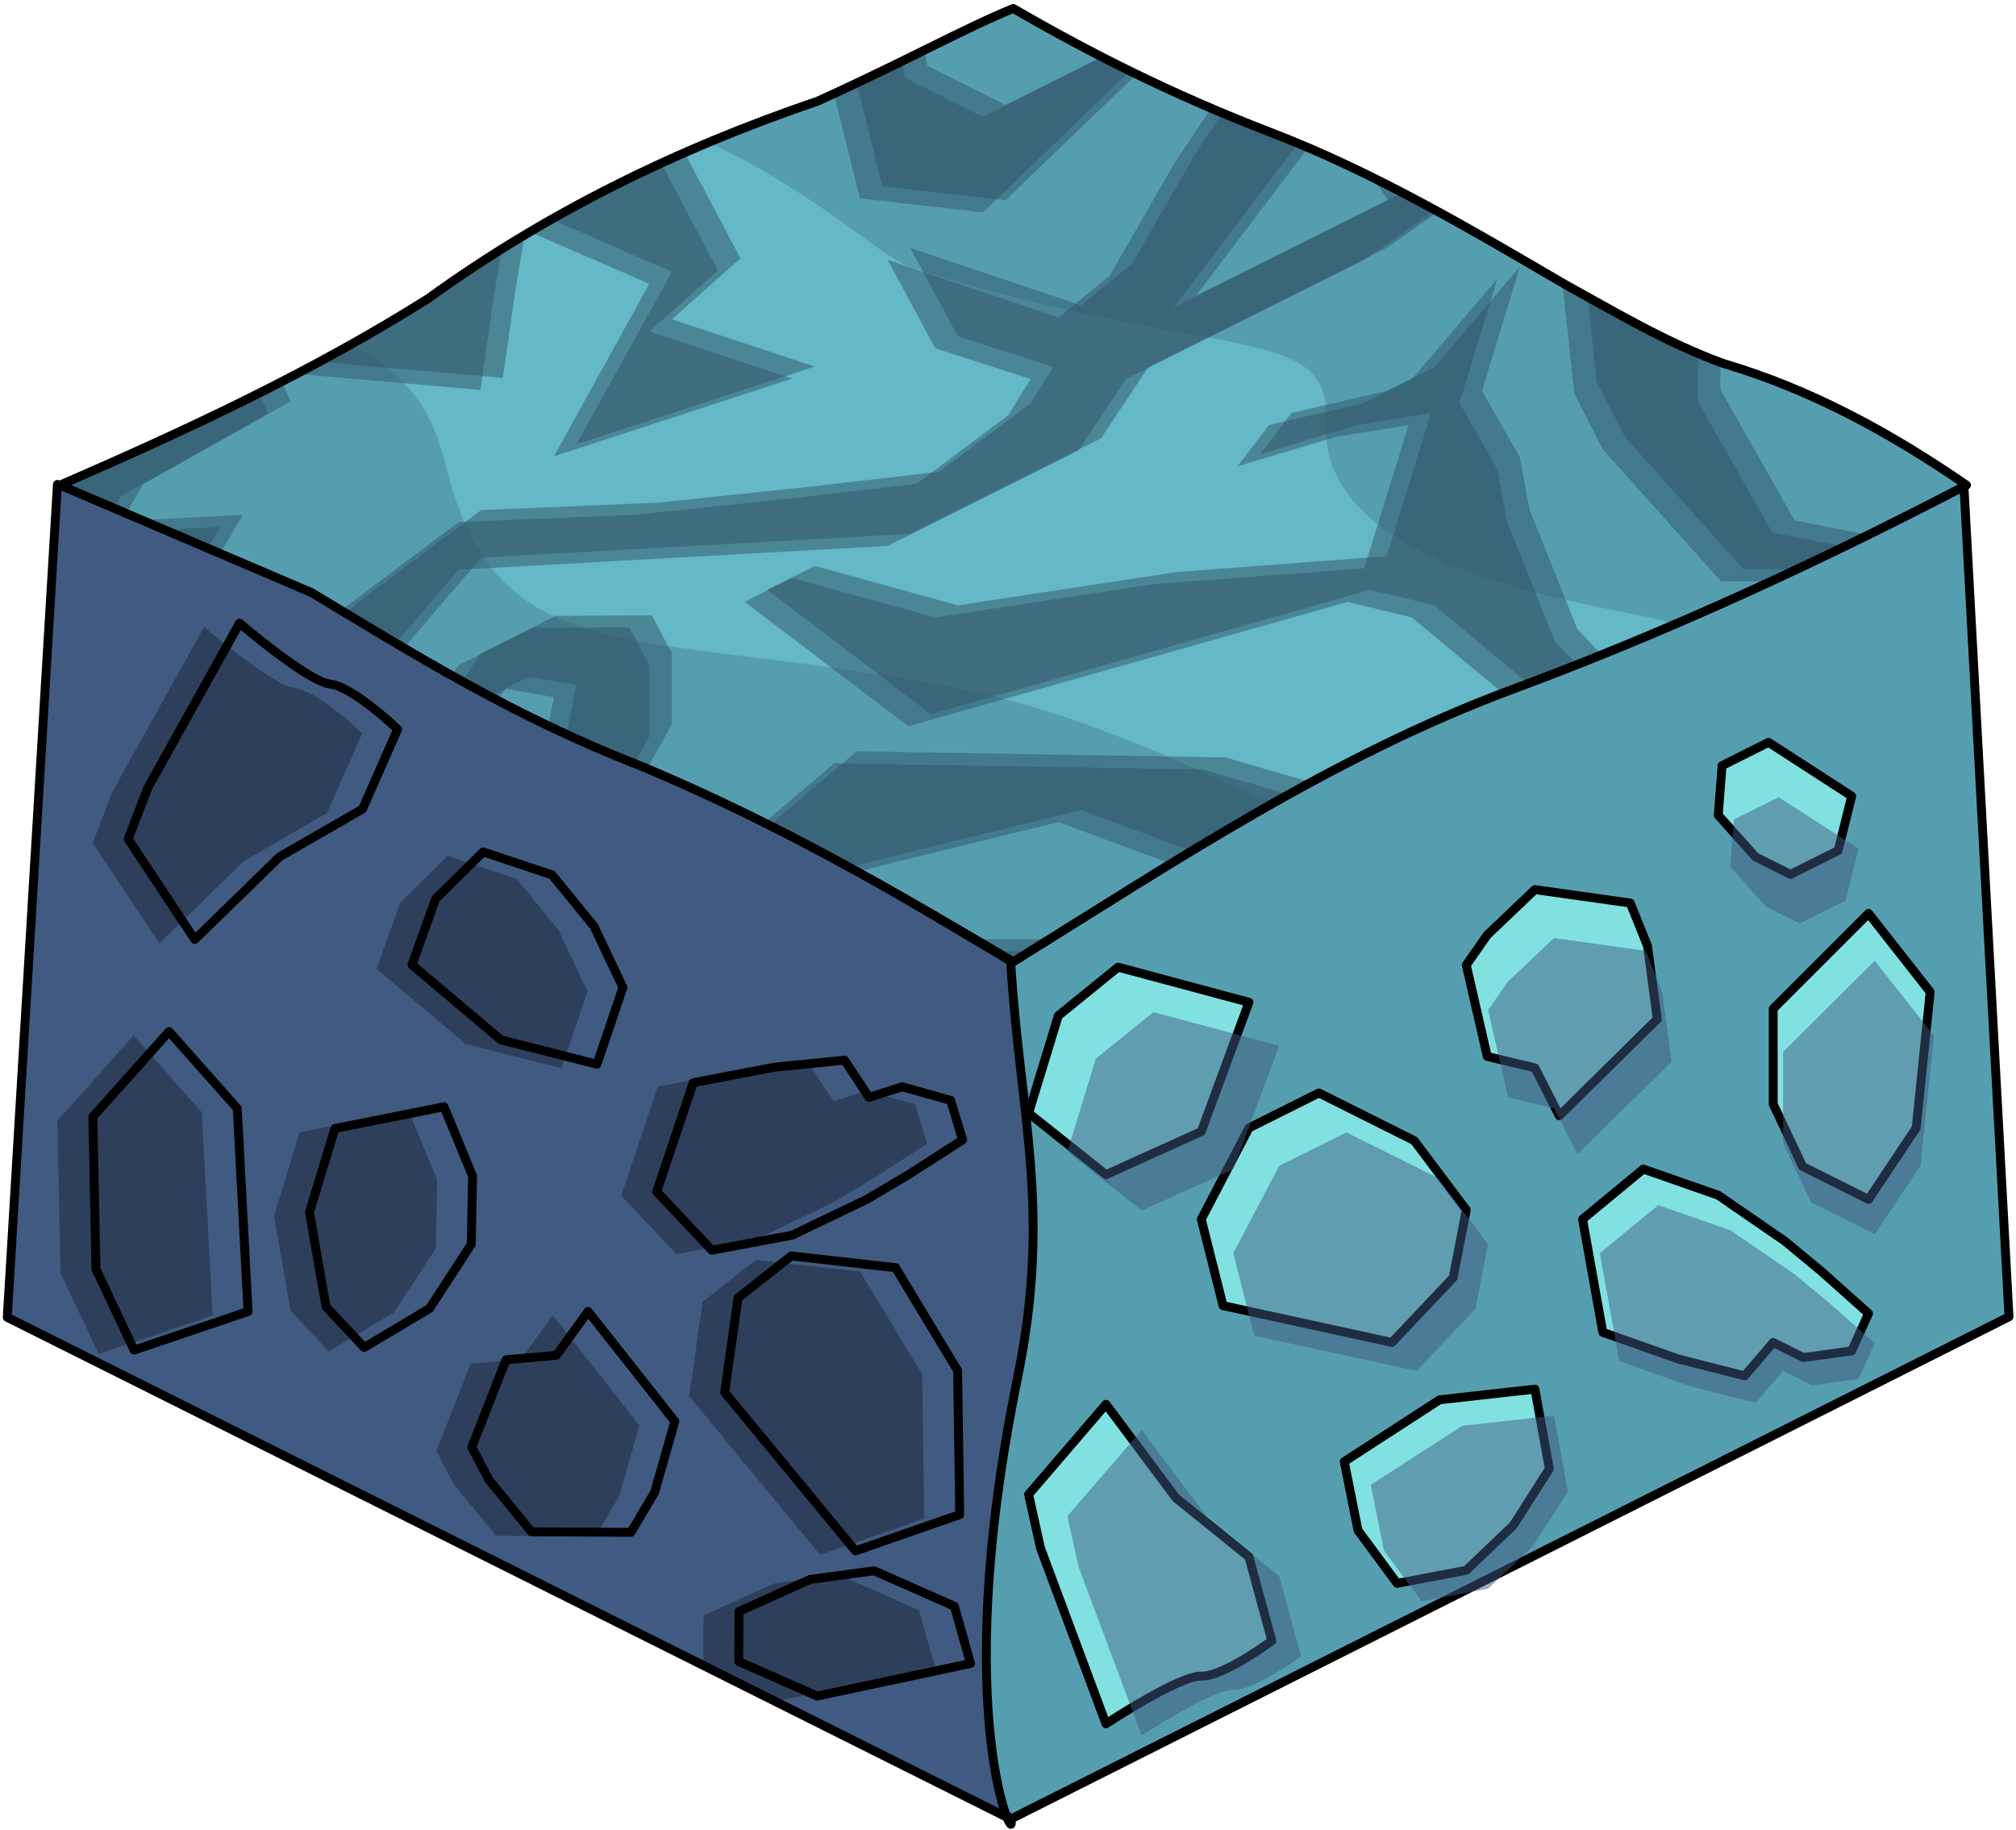 <?xml version="1.0" encoding="UTF-8" standalone="no"?><!DOCTYPE svg PUBLIC "-//W3C//DTD SVG 1.1//EN" "http://www.w3.org/Graphics/SVG/1.1/DTD/svg11.dtd"><svg width="100%" height="100%" viewBox="0 0 227 206" version="1.1" xmlns="http://www.w3.org/2000/svg" xmlns:xlink="http://www.w3.org/1999/xlink" xml:space="preserve" xmlns:serif="http://www.serif.com/" style="fill-rule:evenodd;clip-rule:evenodd;stroke-linecap:round;stroke-linejoin:round;stroke-miterlimit:1.5;"><g id="Dirt_Block25"><g><path d="M221.129,54.537l5.084,93.706l-112.416,56.558l-11.015,-10.942l11.015,-85.656c32.743,-23.732 69.042,-40.614 107.332,-53.666Z" style="fill:#559eb0;stroke:#000;stroke-width:1px;"/><path d="M210.396,102.836l6.94,8.837l-1.574,15.313l-5.366,8.049l-7.425,-3.712l-3.309,-7.021l0,-10.733l10.734,-10.733" style="fill:#80e1e0;stroke:#000;stroke-width:1px;"/><path d="M199.14,83.575l9.359,6.054l-1.526,6.129l-5.366,2.684l-3.943,-1.972l-4.189,-4.695l0.429,-5.581l5.236,-2.619Z" style="fill:#80e1e0;stroke:#000;stroke-width:1px;"/><path d="M167.463,105.263l5.367,-5.11l10.733,1.512l1.944,4.827l1.101,8.238l-11.034,10.883l-2.744,-5.39l-5.367,-1.287l-2.362,-10.291l2.362,-3.382" style="fill:#80e1e0;stroke:#000;stroke-width:1px;"/><path d="M185.037,131.615l-6.841,5.652l2.278,12.729l8.455,2.989l7.519,1.91l3.214,-3.76l3.402,1.701l5.435,-0.753l1.897,-4.211l-5.367,-4.787l-4.042,-3.345l-7.512,-5.176l-8.438,-2.949Z" style="fill:#80e1e0;stroke:#000;stroke-width:1px;"/><path d="M148.508,123.047l-7.878,3.939l-5.366,10.281l2.451,9.727l19.015,4.141l6.893,-7.287l1.478,-7.632l-5.86,-7.803l-10.733,-5.366Z" style="fill:#80e1e0;stroke:#000;stroke-width:1px;"/><path d="M124.531,158.099l-8.71,10.148l1.338,6.035l7.372,19.786c0,0 8.247,-5.443 10.733,-5.367c2.485,0.077 7.942,-3.971 7.942,-3.971l-2.576,-9.445l-8.207,-6.63l-7.892,-10.556Z" style="fill:#80e1e0;stroke:#000;stroke-width:1px;"/><path d="M172.83,156.394l-10.734,1.199l-10.733,6.958l1.544,7.736l4.409,5.974l7.785,-1.474l5.307,-5.072l4.046,-6.351l-1.624,-8.97" style="fill:#80e1e0;stroke:#000;stroke-width:1px;"/><path d="M115.821,125.314l8.71,6.931l10.733,-4.854l5.366,-14.553l-14.73,-3.951l-6.736,5.466l-3.343,10.961" style="fill:#80e1e0;stroke:#000;stroke-width:1px;"/><path d="M128.555,160.999l-8.372,9.701l1.286,5.77l7.086,18.914c0,0 7.927,-5.203 10.317,-5.13c2.389,0.073 7.634,-3.796 7.634,-3.796l-2.476,-9.03l-7.889,-6.337l-7.586,-10.092Zm46.426,-1.63l-10.317,1.147l-10.317,6.652l1.484,7.394l4.239,5.712l7.482,-1.41l5.101,-4.848l3.89,-6.072l-1.562,-8.575Zm11.734,-23.688l-6.575,5.404l2.19,12.168l8.127,2.858l7.227,1.825l3.09,-3.594l3.27,1.626l5.224,-0.72l1.823,-4.025l-5.159,-4.577l-3.885,-3.198l-7.221,-4.948l-8.111,-2.819Zm-35.112,-8.191l-7.573,3.765l-5.158,9.83l2.356,9.298l18.278,3.959l6.626,-6.966l1.42,-7.296l-5.632,-7.46l-10.317,-5.13Zm59.488,-19.321l6.671,8.448l-1.513,14.638l-5.158,7.696l-7.137,-3.549l-3.18,-6.712l0,-10.26l10.317,-10.261Zm-90.908,21.489l3.213,-10.479l6.475,-5.225l14.159,3.776l-5.158,13.913l-10.317,4.64l-8.372,-6.625Zm49.64,-19.169l5.158,-4.885l10.317,1.445l1.87,4.615l1.057,7.875l-10.606,10.405l-2.638,-5.153l-5.158,-1.231l-2.271,-9.838l2.271,-3.233Zm30.449,-20.733l8.996,5.788l-1.466,5.859l-5.159,2.565l-3.79,-1.884l-4.027,-4.489l0.413,-5.336l5.033,-2.503Z" style="fill:#405a81;fill-opacity:0.5;"/></g><path d="M6.466,54.537c41.397,14.806 74.567,34.125 107.331,53.666c1.048,17.48 4.664,27.896 0.769,46.976c-7.904,38.717 0.16,53.446 -0.769,49.622l-112.98,-56.49l5.649,-93.774" style="fill:#405a81;"/><clipPath id="_clip1"><path d="M6.466,54.537c41.397,14.806 74.567,34.125 107.331,53.666c1.048,17.48 4.664,27.896 0.769,46.976c-7.904,38.717 0.16,53.446 -0.769,49.622l-112.98,-56.49l5.649,-93.774"/></clipPath><g clip-path="url(#_clip1)"><path d="M96.328,174.6l11.734,-4.08l-0.235,-16.221l-6.989,-11.581l-11.749,-1.32l-5.988,4.725l-1.503,10.628l14.73,17.849" style="fill:#405a81;stroke:#000;stroke-width:1px;"/><path d="M92.006,190.947l17.273,-3.67l-1.819,-6.448l-9.043,-3.989l-7.196,0.973l-8.01,3.609l-0.029,5.633l8.824,3.892Z" style="fill:#405a81;stroke:#000;stroke-width:1px;"/><path d="M55.065,166.62l4.777,5.836l11.198,0.058l2.667,-4.498l2.28,-7.998l-9.77,-12.374l-3.564,4.94l-5.673,0.498l-3.859,9.847l1.944,3.691" style="fill:#405a81;stroke:#000;stroke-width:1px;"/><path d="M80.154,140.752l-6.21,-6.586l4.114,-12.274l9.074,-1.735l7.964,-0.802l2.763,4.188l3.72,-1.192l5.458,1.532l1.351,4.445l-6.163,3.962l-4.606,2.728l-8.415,4.037l-9.05,1.697Z" style="fill:#405a81;stroke:#000;stroke-width:1px;"/><path d="M41.004,151.697l-4.295,-4.586l-1.861,-10.647l2.87,-9.418l12.278,-2.445l3.22,7.815l-0.159,7.685l-4.698,7.216l-7.355,4.38Z" style="fill:#405a81;stroke:#000;stroke-width:1px;"/><path d="M21.93,105.769l-7.493,-11.309l2.214,-5.782l10.317,-18.523c0,0 7.68,6.583 10.235,6.867c2.555,0.285 7.573,5.082 7.573,5.082l-3.959,8.98l-9.33,5.375l-9.557,9.31Z" style="fill:#405a81;stroke:#000;stroke-width:1px;"/><path d="M67.219,119.812l-10.818,-2.742l-10.012,-8.443l2.664,-7.436l5.35,-5.277l7.762,2.587l4.721,5.79l3.252,6.875l-2.919,8.646" style="fill:#405a81;stroke:#000;stroke-width:1px;"/><path d="M10.456,125.726l8.581,-9.593l7.678,8.655l1.217,22.864l-12.832,4.344l-4.296,-9.129l-0.348,-17.141" style="fill:#405a81;stroke:#000;stroke-width:1px;"/><path d="M88.016,191.391l17.273,-3.671l-1.819,-6.448l-9.043,-3.989l-7.196,0.973l-8.01,3.61l-0.029,5.632l8.824,3.893Zm4.322,-16.348l-14.73,-17.849l1.503,-10.627l5.988,-4.726l11.749,1.32l6.989,11.581l0.235,16.221l-11.734,4.08Zm-41.263,-7.98l-1.944,-3.691l3.859,-9.847l5.673,-0.498l3.564,-4.94l9.77,12.374l-2.28,7.998l-2.667,4.498l-11.198,-0.057l-4.777,-5.837Zm-44.609,-40.894l8.581,-9.592l7.678,8.654l1.217,22.864l-12.832,4.344l-4.296,-9.129l-0.348,-17.141Zm30.548,25.971l-4.295,-4.585l-1.861,-10.647l2.87,-9.418l12.278,-2.445l3.22,7.814l-0.159,7.686l-4.698,7.216l-7.355,4.379Zm39.15,-10.944l-6.21,-6.587l4.115,-12.273l9.073,-1.736l7.964,-0.802l2.763,4.188l3.72,-1.191l5.458,1.532l1.351,4.444l-6.163,3.963l-4.606,2.727l-8.415,4.037l-9.05,1.698Zm-12.935,-20.941l-10.818,-2.741l-10.012,-8.444l2.664,-7.436l5.35,-5.276l7.762,2.586l4.721,5.79l3.252,6.875l-2.919,8.646Zm-45.289,-14.043l-7.493,-11.309l2.214,-5.782l10.317,-18.523c0,0 7.68,6.584 10.235,6.868c2.555,0.284 7.573,5.082 7.573,5.082l-3.959,8.979l-9.33,5.376l-9.557,9.309Z" style="fill-opacity:0.3;"/></g><path d="M6.466,54.537c41.397,14.806 74.567,34.125 107.331,53.666c1.048,17.48 4.664,27.896 0.769,46.976c-7.904,38.717 0.16,53.446 -0.769,49.622l-112.98,-56.49l5.649,-93.774" style="fill:none;stroke:#000;stroke-width:1px;"/><path d="M221.424,54.617c-8.54,-5.886 -17.523,-10.793 -27.41,-13.705c-6.526,-2.396 -12.286,-5.864 -17.822,-8.911c-10.66,-6.229 -21.367,-12.577 -33.01,-17.053c-11.151,-4.286 -20.34,-8.922 -29.09,-13.997c-5.469,2.23 -12.27,6.026 -22.043,10.445c-15.748,5.346 -30.469,12.535 -43.807,22.2c-13.141,8.282 -27.216,14.827 -41.481,21.021l28.316,12.097c11.486,6.908 22.673,13.94 37.196,19.568c15.838,6.643 28.844,14.316 41.819,22c17.89,-11.109 35.906,-23.144 56.194,-30.663c17.617,-6.529 34.57,-14.383 51.138,-23.002Z" style="fill:#64b8c7;"/><clipPath id="_clip2"><path d="M221.424,54.617c-8.54,-5.886 -17.523,-10.793 -27.41,-13.705c-6.526,-2.396 -12.286,-5.864 -17.822,-8.911c-10.66,-6.229 -21.367,-12.577 -33.01,-17.053c-11.151,-4.286 -20.34,-8.922 -29.09,-13.997c-5.469,2.23 -12.27,6.026 -22.043,10.445c-15.748,5.346 -30.469,12.535 -43.807,22.2c-13.141,8.282 -27.216,14.827 -41.481,21.021l28.316,12.097c11.486,6.908 22.673,13.94 37.196,19.568c15.838,6.643 28.844,14.316 41.819,22c17.89,-11.109 35.906,-23.144 56.194,-30.663c17.617,-6.529 34.57,-14.383 51.138,-23.002Z"/></clipPath><g clip-path="url(#_clip2)"><path d="M-5.267,21.727c0,0 25.753,7.572 44.228,16.79c10.716,5.347 10.435,12.284 12.301,17.627c6.806,19.49 22.135,14.676 56.519,21.331c14.621,2.829 30.457,10.551 38.511,14.708c16.652,8.595 35.774,8.946 35.774,8.946l-153.846,33.017l-67.966,-77.834l34.479,-34.585Z" style="fill:#559eb0;"/><path d="M189.224,70.716c-1.62,-2.349 -41.139,-4.124 -39.943,-23.447c0.693,-11.185 -13.274,-6.448 -46.623,-17.141c-3.267,-1.047 -10.018,-7.712 -20.765,-13.077c-26.494,-13.227 -64.207,-12.397 -64.207,-12.397l153.225,-35.79l73.088,90.565l-54.775,11.287Z" style="fill:#559eb0;"/><path d="M14.082,77.562l10.733,-18.239l-13.64,0.686l2.436,-4.149l16.57,-9.305l-2.122,-4.937l26.034,2.284l1.43,-10.018l1.491,-8.916l16.1,6.978l-10.733,19.424l26.833,-8.75l-16.1,-5.307l7.726,-6.871l-7.726,-14.596l16.1,-24.149l7.61,30.638l13.856,1.561l23.316,-22.391l-17.95,8.975l-5.366,2.683l-8.795,-4.397l-1.938,-11.703l29.585,-12.04l13.347,17.407l-5.366,8.05l-5.367,8.05l-7.193,12.503l-5.764,4.709l-19.242,-6.479l5.366,9.949l10.733,3.467l-2.543,4.095l-10.294,7.691l-13.995,1.631l-17.755,1.856l-19.811,0.827l-21.467,16.1l5.367,8.049l16.1,-18.782l48.299,-2.684l21.466,-10.733l5.367,-8.05l26.832,-13.416l26.833,-18.783l-29.761,4.147l5.63,7.918l-24.168,12.084l16.1,-21.221l5.366,-16.345l45.485,1.277l-2.552,20.19l-21.466,5.366l2.175,20.379l3.191,6.287l13.335,14.884l21.473,0.004l-7.975,-3.988l-7.732,-1.5l-8.368,-14.767l0,-13.249l45.062,9.669l-28.962,35.947l-28.732,-1.734l-3.467,-3.633l-5.367,-13.416l-1.112,-5.923l-4.254,-7.493l4.254,-13.973l-9.621,11.289l-5.367,2.684l-10.733,2.492l-3.536,4.643l11.143,-3.332l8.111,-1.311l-4.985,16.123l-23.616,1.776l-24.683,3.758l-16.099,-4.443l-5.367,2.683l18.429,14.012l49.471,-14.002l7.232,1.75l16.1,13.416l-19.28,9.64l-20.333,-5.933l-41.536,-0.698l-15.449,13.091l7.196,1.768l33.512,-8.247l18.324,6.808l-18.324,9.292l-3.143,-1.571l-21.466,0l-21.466,5.367l-5.367,-13.417l1.862,-9.802l3.505,-6.306l0,-8.041l-2.251,-4.241l-10.843,0.054l-8.372,4.187l-5.367,8.049l3.607,1.804l4.537,-5.876l2.589,-1.294l5.367,0.923l-3.322,16.199l-39.611,-1.69l-29.256,-19.587l13.157,22.504l62.157,28.829l179.338,-55.228l0,-96.598l-81.962,-57.081l-189.432,80.08l20.237,60.718l20.395,20.931Z" style="fill:#325568;fill-opacity:0.5;"/><path d="M16.615,76.204l10.733,-18.239l-13.64,0.686l2.436,-4.149l16.57,-9.305l-2.122,-4.937l26.034,2.284l1.43,-10.018l1.491,-8.916l16.1,6.978l-10.733,19.423l26.833,-8.749l-16.1,-5.307l7.726,-6.871l-7.726,-14.596l16.1,-24.149l7.61,30.638l13.856,1.561l23.316,-22.391l-17.95,8.975l-5.366,2.683l-8.795,-4.397l-1.938,-11.703l29.585,-12.04l13.347,17.407l-5.366,8.05l-5.367,8.05l-7.193,12.503l-5.765,4.709l-19.241,-6.479l5.366,9.949l10.733,3.467l-2.543,4.095l-10.295,7.691l-13.994,1.631l-17.755,1.856l-19.811,0.827l-21.467,16.1l5.367,8.049l16.1,-18.783l48.299,-2.683l21.466,-10.733l5.367,-8.05l26.832,-13.416l26.833,-18.783l-29.761,4.147l5.63,7.918l-24.168,12.084l16.1,-21.221l5.366,-16.345l45.485,1.276l-2.552,20.191l-21.466,5.366l2.175,20.379l3.191,6.286l13.335,14.885l21.473,0.004l-7.975,-3.988l-7.732,-1.501l-8.368,-14.766l0,-13.249l45.062,9.669l-28.962,35.947l-28.732,-1.734l-3.467,-3.633l-5.367,-13.416l-1.112,-5.923l-4.254,-7.494l4.254,-13.972l-9.621,11.289l-5.367,2.683l-10.733,2.493l-3.537,4.642l11.143,-3.331l8.112,-1.311l-4.985,16.123l-23.616,1.776l-24.683,3.758l-16.099,-4.443l-5.367,2.683l18.429,14.012l49.471,-14.002l7.232,1.75l16.1,13.416l-19.28,9.64l-20.333,-5.933l-41.536,-0.698l-15.449,13.091l7.196,1.768l33.511,-8.247l18.325,6.808l-18.325,9.292l-3.142,-1.571l-21.466,0l-21.466,5.367l-5.367,-13.417l1.862,-9.802l3.505,-6.307l0,-8.04l-2.251,-4.242l-10.843,0.055l-8.372,4.187l-5.367,8.049l3.607,1.804l4.537,-5.876l2.589,-1.294l5.367,0.923l-3.322,16.199l-39.611,-1.69l-29.256,-19.587l13.157,22.504l62.157,28.829l179.338,-55.228l0,-96.598l-81.962,-57.081l-189.432,80.08l20.237,60.718l20.395,20.931Z" style="fill:#325568;fill-opacity:0.5;"/></g><path d="M221.424,54.617c-8.54,-5.886 -17.523,-10.793 -27.41,-13.705c-6.526,-2.396 -12.286,-5.864 -17.822,-8.911c-10.66,-6.229 -21.367,-12.577 -33.01,-17.053c-11.151,-4.286 -20.34,-8.922 -29.09,-13.997c-5.469,2.23 -12.27,6.026 -22.043,10.445c-15.748,5.346 -30.469,12.535 -43.807,22.2c-13.141,8.282 -27.216,14.827 -41.481,21.021l28.316,12.097c11.486,6.908 22.673,13.94 37.196,19.568c15.838,6.643 28.844,14.316 41.819,22c17.89,-11.109 35.906,-23.144 56.194,-30.663c17.617,-6.529 34.57,-14.383 51.138,-23.002Z" style="fill:none;stroke:#000;stroke-width:1px;"/></g></svg>